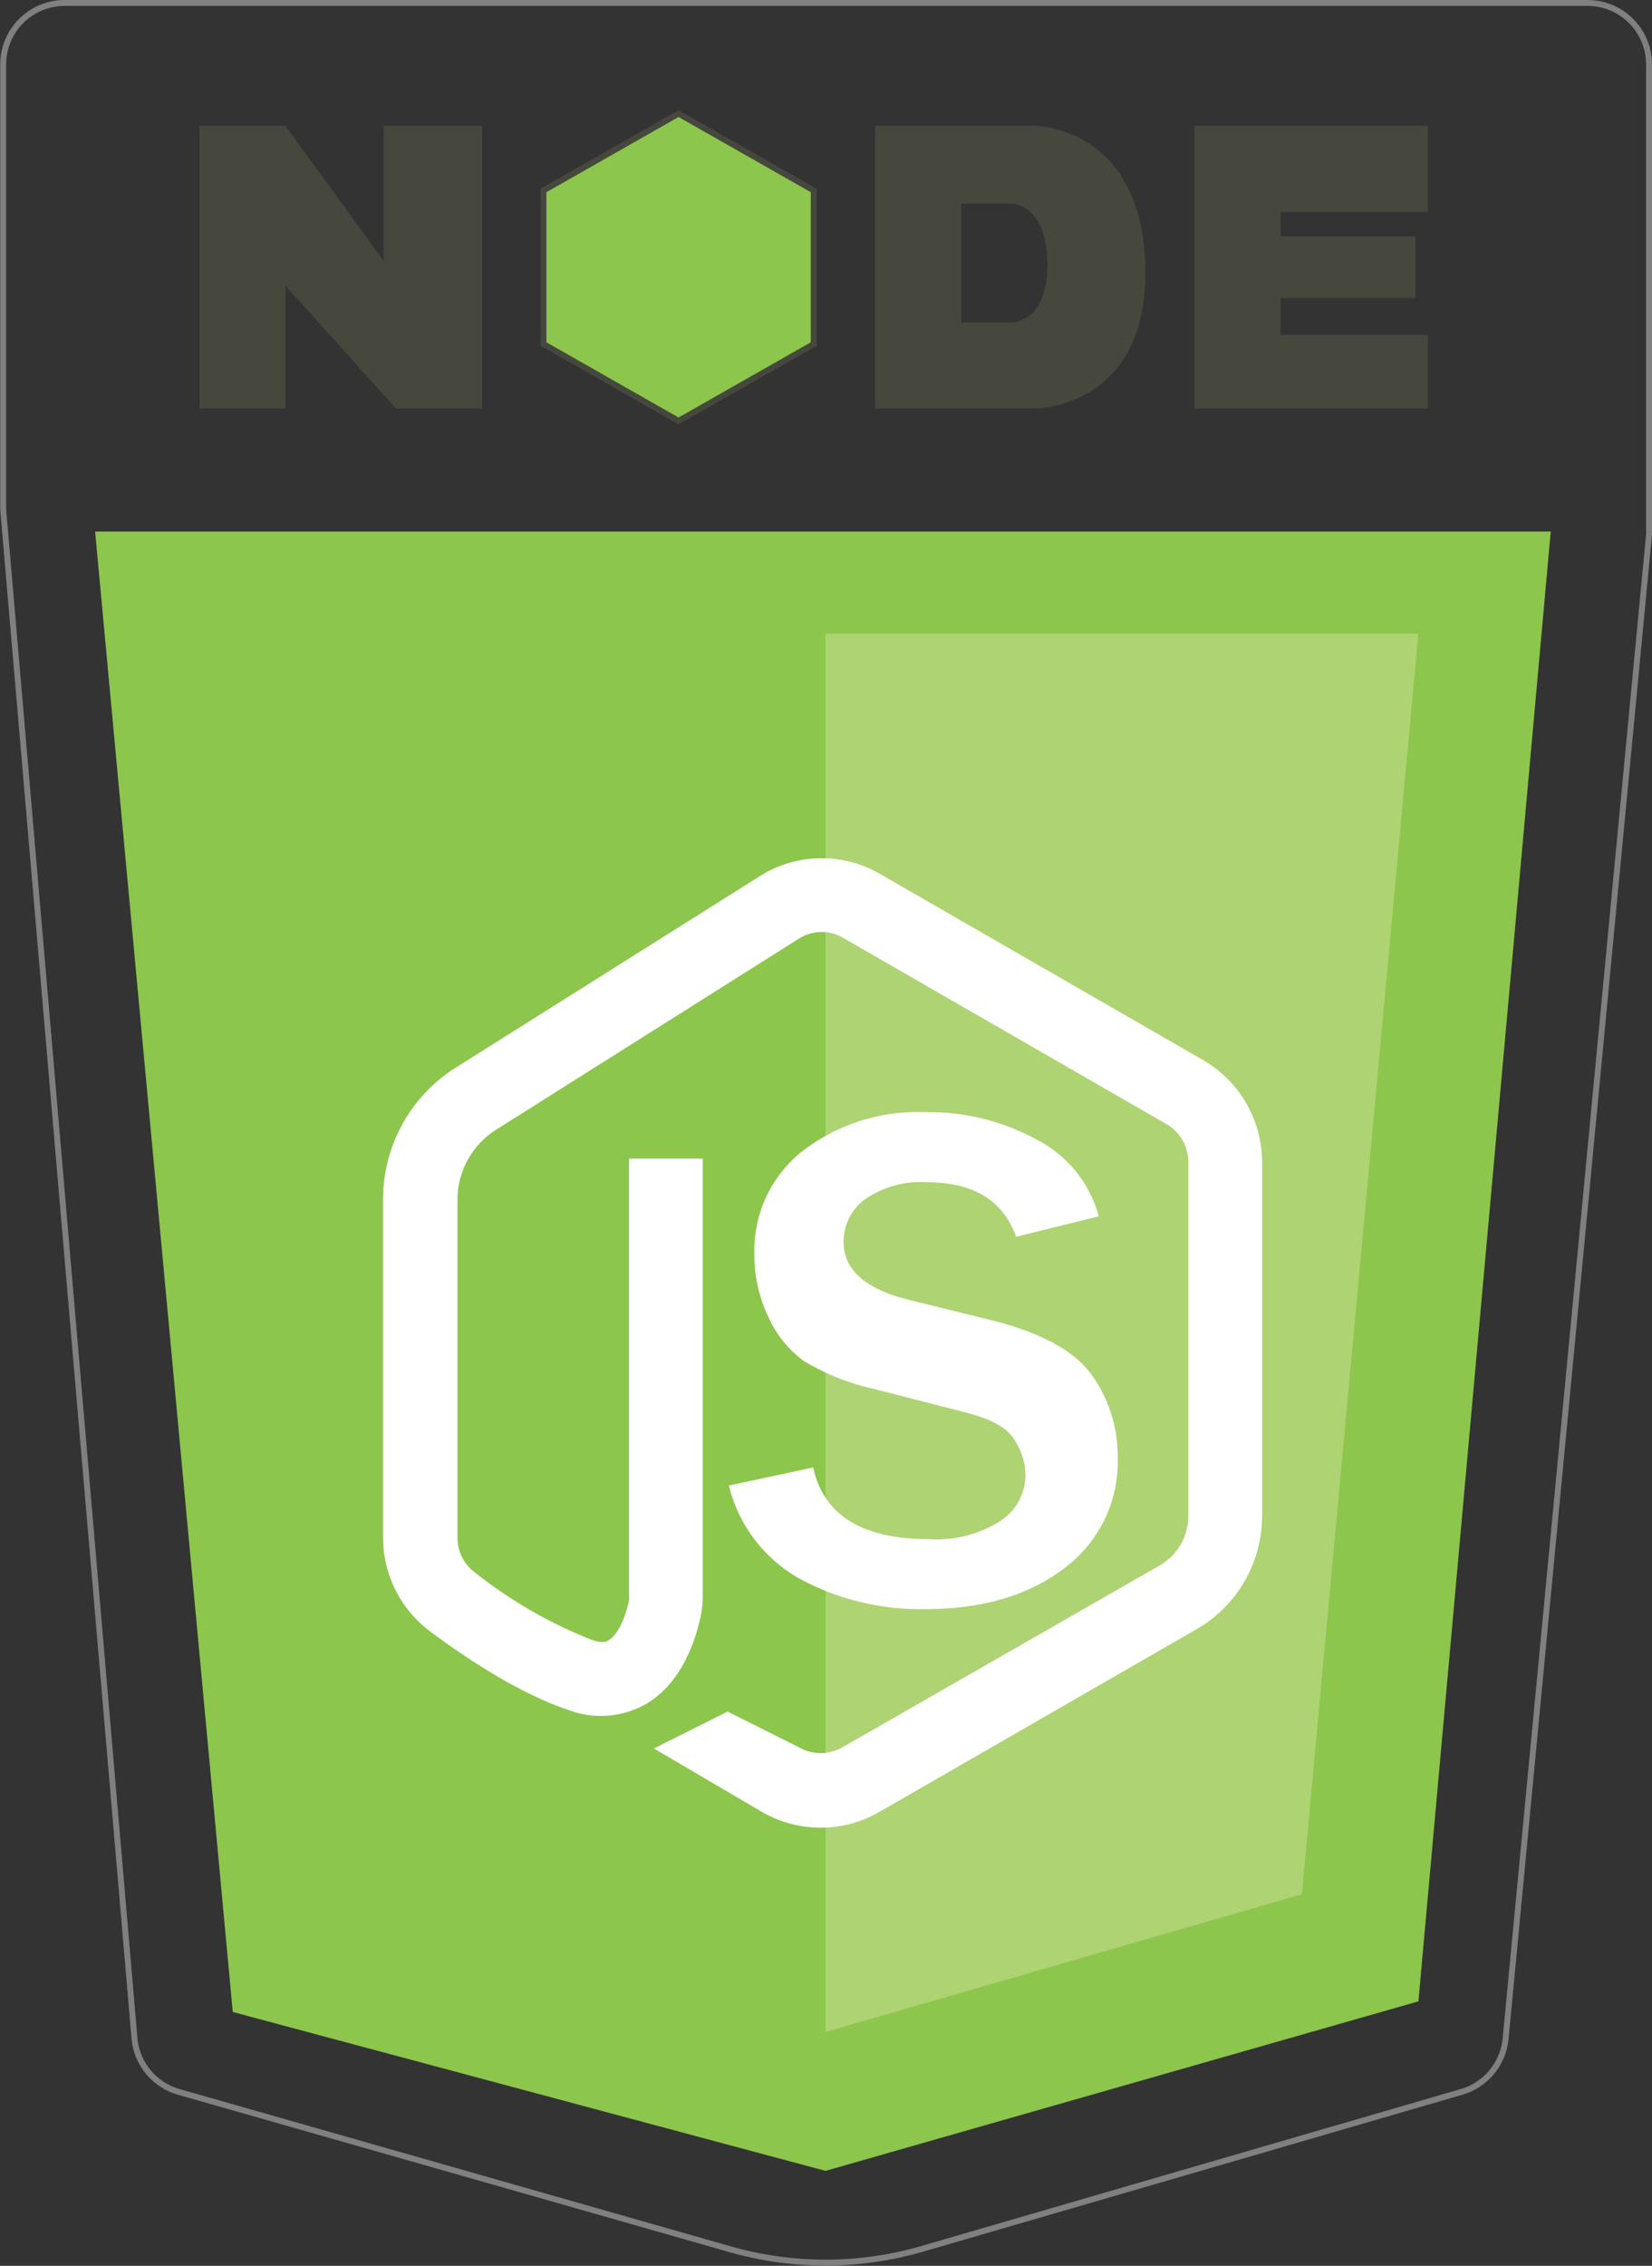<svg xmlns="http://www.w3.org/2000/svg" width="139.82" height="191.65" viewBox="0 0 139.82 191.65">
  <rect x="0" y="0" width="139.82" height="191.65" fill="#333333" stroke="none"/>
  <defs>
    <style>
      .a, .e {
        fill: #8cc64c;
      }

      .b {
        fill: #aed373;
      }

      .c {
        fill: none;
        stroke: gray;
      }

      .c, .e {
        stroke-miterlimit: 10;
        stroke-width: 0.5px;
      }

      .d {
        fill: #46483e;
      }

      .e {
        stroke: #46483e;
      }

      .f {
        fill: #fff;
      }
    </style>
  </defs>
  <title>node</title>
  <g>
    <g>
      <polygon class="a" points="8.05 44.96 131.25 44.96 120.05 169.28 69.87 183.62 19.7 170.18 8.05 44.96"/>
      <polygon class="b" points="69.87 53.6 120.05 53.6 110.19 160.22 69.87 171.87 69.87 53.6"/>
    </g>
    <path class="c" d="M11.38,172.39.27,43.1c0-.15,0-.3,0-.45V5.45A5.2,5.2,0,0,1,5.45.25H134.37a5.2,5.2,0,0,1,5.2,5.2V44.71a4,4,0,0,1,0,.49L127.43,172.44a5.21,5.21,0,0,1-3.73,4.5L78,190.23a29.41,29.41,0,0,1-16.27,0L15.13,176.94A5.19,5.19,0,0,1,11.38,172.39Z"/>
    <polygon class="d" points="16.89 10.65 16.89 34.56 24.16 34.56 24.16 24.16 33.52 34.56 40.8 34.56 40.8 10.65 32.48 10.65 32.48 22.08 24.16 10.65 16.89 10.65"/>
    <polygon class="e" points="57.43 9.61 46 16.11 46 29.1 57.43 35.6 68.87 29.1 68.87 16.11 57.43 9.61"/>
    <path class="d" d="M87.58,10.65H74.07V34.56H87.58s9.36,0,9.36-11.44C96.94,10.65,87.58,10.65,87.58,10.65ZM85.65,27.28h-4.3V17.22h4.3s3,0,3,5.25C88.62,27.28,85.65,27.28,85.65,27.28Z"/>
    <polyline class="d" points="101.1 10.65 101.1 34.56 120.85 34.56 120.85 28.32 108.38 28.32 108.38 25.2 119.81 25.2 119.81 20 108.38 20 108.38 17.93 120.85 17.93 120.85 10.65 101.1 10.65"/>
    <path class="f" d="M69.46,154.59a9.92,9.92,0,0,1-5.12-1.42l-9-5.28,6.24-3.12,6,3a3.7,3.7,0,0,0,3.76,0L98.17,132.4a4.83,4.83,0,0,0,2.41-4.18V98.31a3.74,3.74,0,0,0-1.87-3.24L71.35,79.32a3.6,3.6,0,0,0-3.73.07L42,95.55a7,7,0,0,0-3.28,6v28.57A3.65,3.65,0,0,0,40.19,133a38.86,38.86,0,0,0,9.91,5.71c1,.32,1.33.11,1.44,0,.69-.4,1.37-1.75,1.7-3.37a2.25,2.25,0,0,0,0-.38V98h6.24v37a8,8,0,0,1-.16,1.62c-.41,2-1.56,5.72-4.68,7.53a7.74,7.74,0,0,1-6.54.48c-4.19-1.4-8.66-4.38-11.68-6.63a9.92,9.92,0,0,1-4-7.91V101.5a13.18,13.18,0,0,1,6.19-11.22L64.29,74.12a9.81,9.81,0,0,1,10.17-.21l27.36,15.75a10,10,0,0,1,5,8.65v29.91a11.06,11.06,0,0,1-5.54,9.58L74.42,153.26A9.87,9.87,0,0,1,69.46,154.59Z"/>
    <path class="f" d="M61.69,125.65l7.14-1.53q1.29,6.07,9.86,6.07a10,10,0,0,0,6-1.56,4.63,4.63,0,0,0,2.1-3.85,5.44,5.44,0,0,0-1-3.09c-.64-1-2-1.69-4.1-2.23l-7.79-2a19.27,19.27,0,0,1-5.92-2.38A9.31,9.31,0,0,1,65,111.31a11.88,11.88,0,0,1-1.15-5.17,10.72,10.72,0,0,1,4.06-8.77,16,16,0,0,1,10.4-3.3,19,19,0,0,1,9.39,2.3A10.36,10.36,0,0,1,93,102.88l-7,1.73Q84.36,100,78.45,100a8.24,8.24,0,0,0-5.24,1.44,4.43,4.43,0,0,0-1.81,3.64c0,2.33,1.89,4,5.67,4.9L84,111.69q6.3,1.59,8.45,4.68a11.73,11.73,0,0,1,2.15,6.83,11.23,11.23,0,0,1-4.53,9.45q-4.52,3.45-11.72,3.45a21.4,21.4,0,0,1-10.62-2.54A12.42,12.42,0,0,1,61.69,125.65Z"/>
  </g>
</svg>
